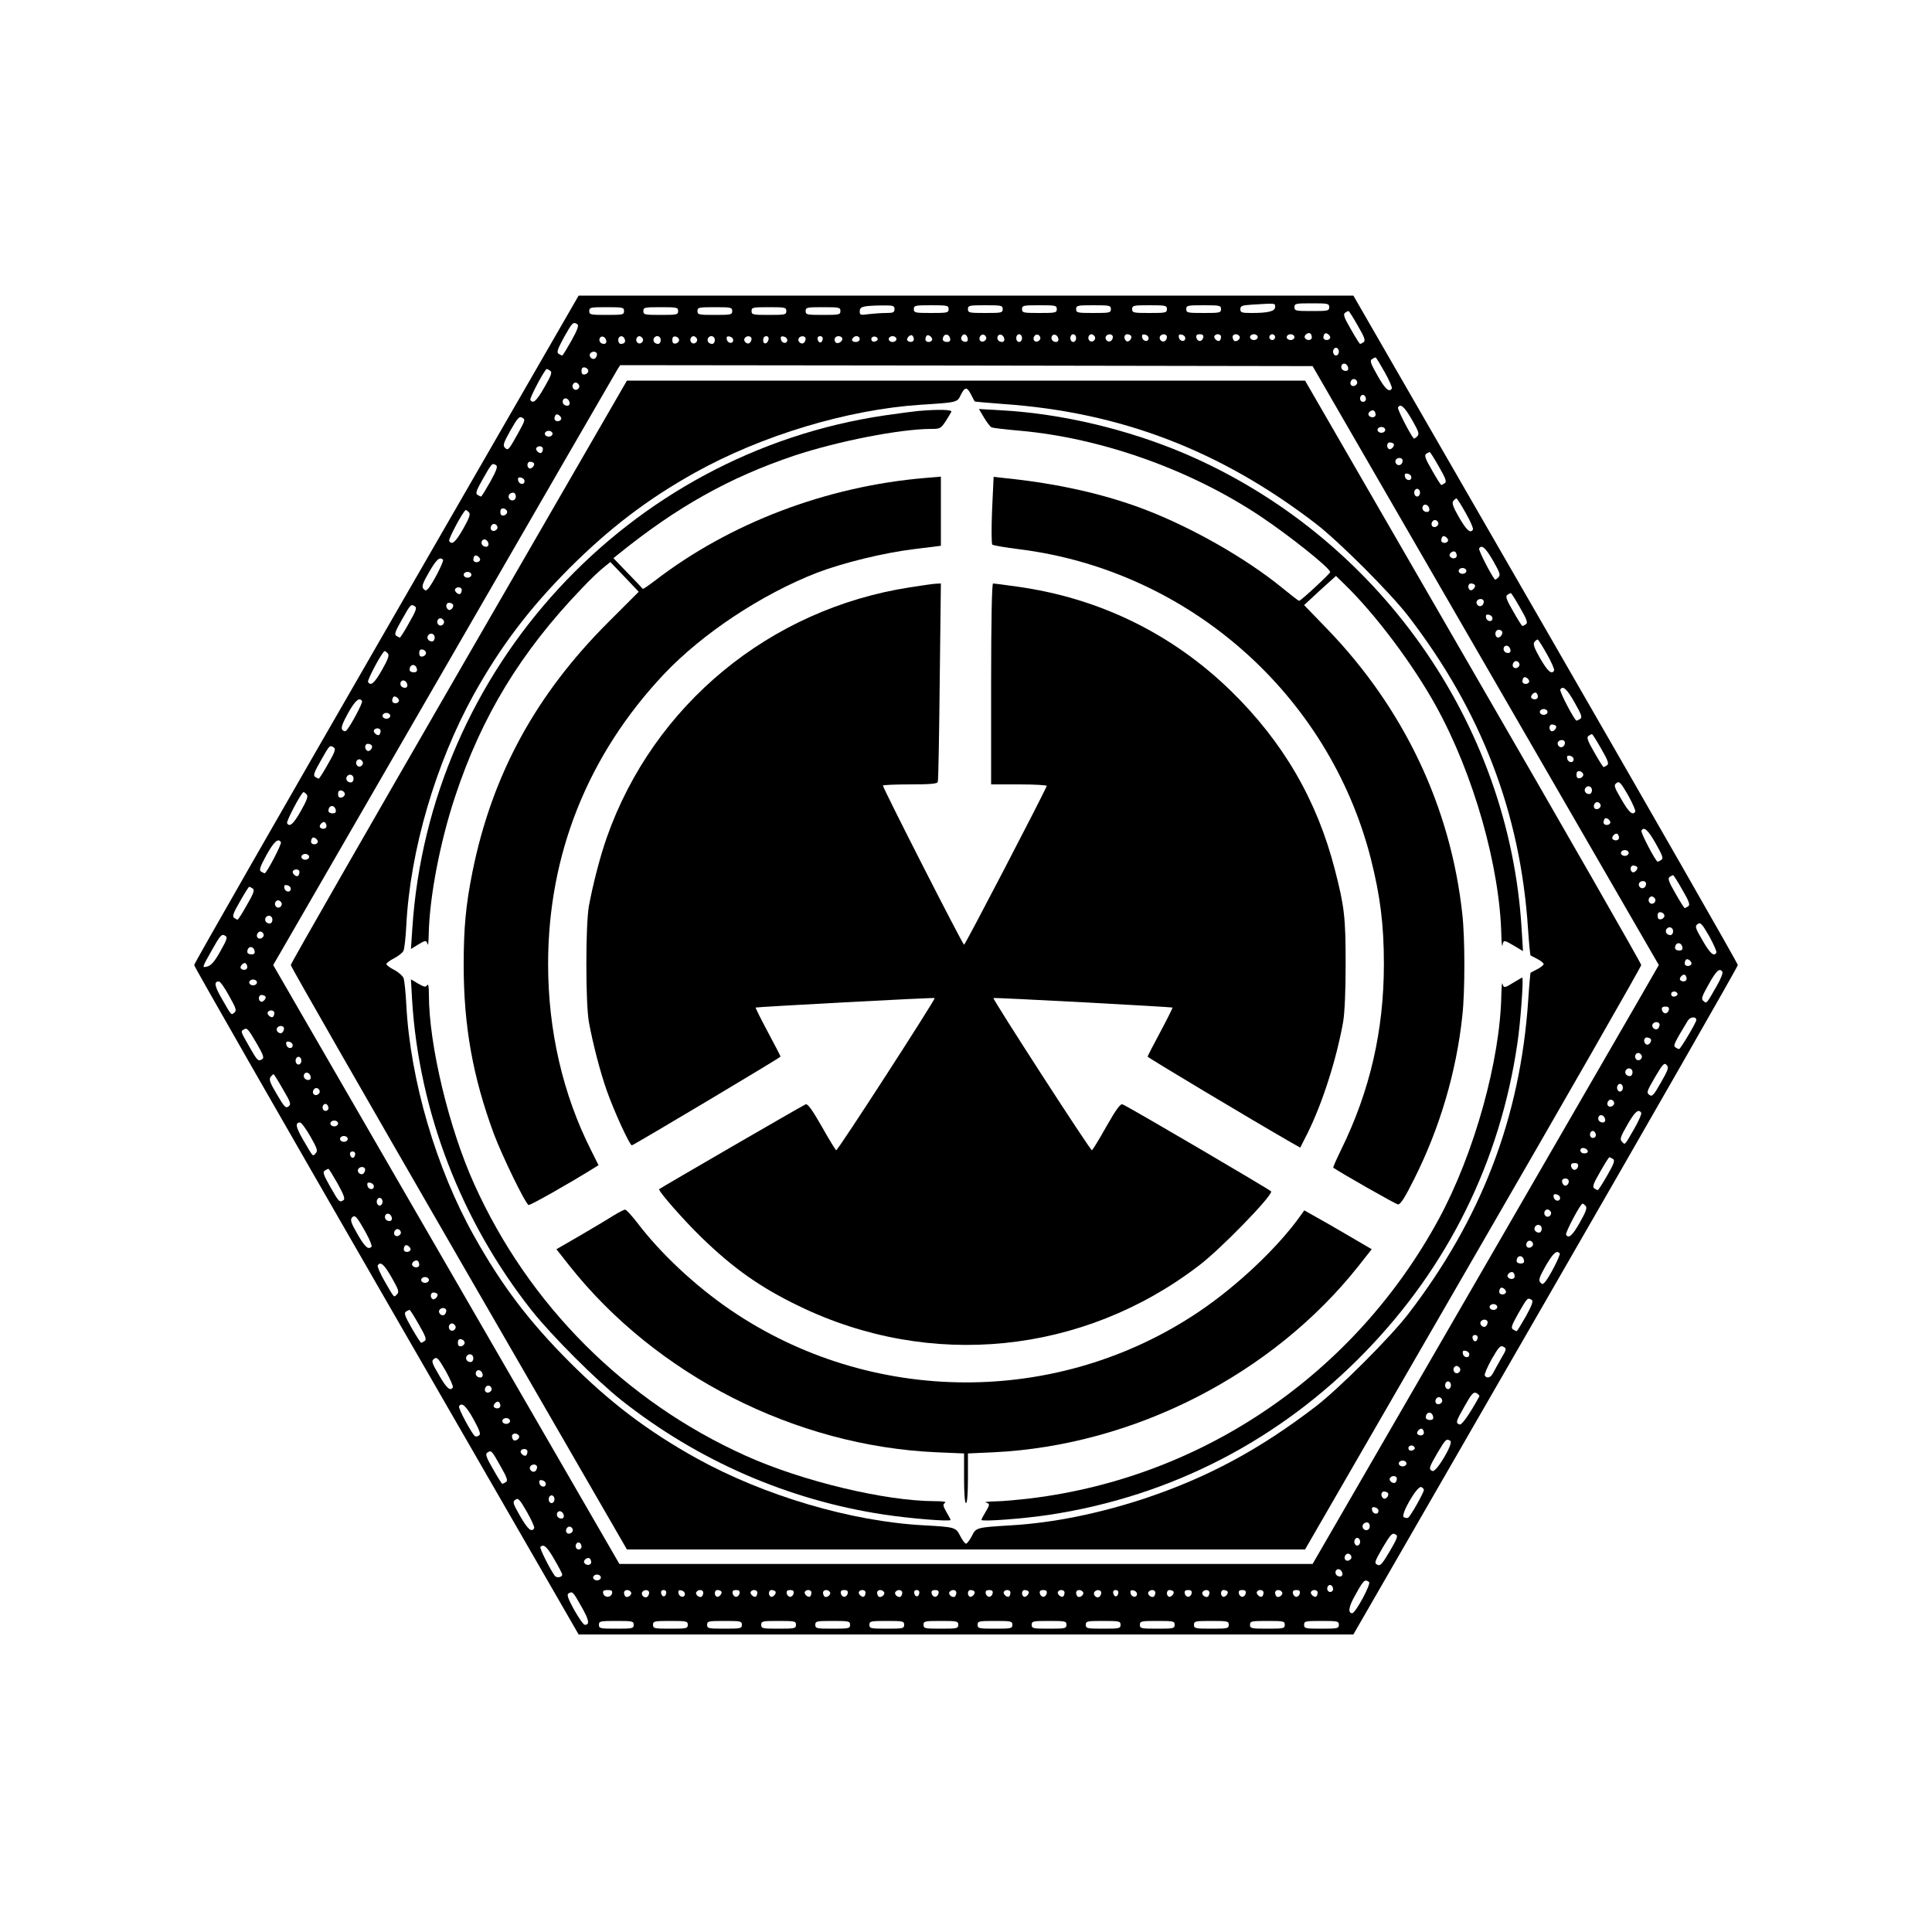 <?xml version="1.0" standalone="no"?>
<!DOCTYPE svg PUBLIC "-//W3C//DTD SVG 20010904//EN"
 "http://www.w3.org/TR/2001/REC-SVG-20010904/DTD/svg10.dtd">
<svg version="1.0" xmlns="http://www.w3.org/2000/svg"
 width="1000pt" height="1000pt" viewBox="0 0 1000 1000"
 preserveAspectRatio="xMidYMid meet">

<g transform="translate(0,1000) scale(0.1,-0.1)"
fill="#000000" stroke="none">
<path d="M2000 6744 c-547 -949 -995 -1731 -995 -1739 0 -8 448 -790 995
-1739 l995 -1726 2005 0 2005 0 995 1726 c547 949 995 1731 995 1739 0 8 -448
790 -995 1739 l-995 1726 -2005 0 -2005 0 -995 -1726z m4600 1667 c0 -22 -35
-31 -121 -31 -52 0 -59 2 -59 20 0 16 8 20 58 23 128 8 122 8 122 -12z m280
-1 c0 -19 -7 -20 -90 -20 -83 0 -90 1 -90 20 0 19 7 20 90 20 83 0 90 -1 90
-20z m-2250 -10 c0 -17 -7 -20 -44 -20 -24 0 -64 -3 -90 -6 -42 -6 -46 -5 -46
14 0 25 15 29 108 31 66 1 72 -1 72 -19z m280 0 c0 -19 -7 -20 -90 -20 -83 0
-90 1 -90 20 0 19 7 20 90 20 83 0 90 -1 90 -20z m280 0 c0 -19 -7 -20 -90
-20 -83 0 -90 1 -90 20 0 19 7 20 90 20 83 0 90 -1 90 -20z m280 0 c0 -19 -7
-20 -90 -20 -83 0 -90 1 -90 20 0 19 7 20 90 20 83 0 90 -1 90 -20z m280 0 c0
-19 -7 -20 -90 -20 -83 0 -90 1 -90 20 0 19 7 20 90 20 83 0 90 -1 90 -20z
m290 0 c0 -19 -7 -20 -90 -20 -83 0 -90 1 -90 20 0 19 7 20 90 20 83 0 90 -1
90 -20z m280 0 c0 -19 -7 -20 -90 -20 -83 0 -90 1 -90 20 0 19 7 20 90 20 83
0 90 -1 90 -20z m-3090 -10 c0 -19 -7 -20 -90 -20 -83 0 -90 1 -90 20 0 19 7
20 90 20 83 0 90 -1 90 -20z m280 0 c0 -19 -7 -20 -90 -20 -83 0 -90 1 -90 20
0 19 7 20 90 20 83 0 90 -1 90 -20z m280 0 c0 -19 -7 -20 -90 -20 -83 0 -90 1
-90 20 0 19 7 20 90 20 83 0 90 -1 90 -20z m280 0 c0 -19 -7 -20 -90 -20 -83
0 -90 1 -90 20 0 19 7 20 90 20 83 0 90 -1 90 -20z m280 0 c0 -19 -7 -20 -90
-20 -83 0 -90 1 -90 20 0 19 7 20 90 20 83 0 90 -1 90 -20z m2678 -76 c35 -60
41 -78 30 -85 -7 -5 -15 -9 -18 -9 -3 0 -25 35 -48 76 -35 60 -41 78 -30 85 7
5 15 9 18 9 3 0 25 -35 48 -76z m-4040 8 c9 -6 2 -27 -30 -85 -24 -42 -45 -77
-48 -77 -3 0 -11 4 -19 9 -11 7 -5 24 28 85 44 78 47 81 69 68z m3802 -68 c0
-17 -26 -19 -36 -3 -7 12 15 31 28 23 4 -3 8 -12 8 -20z m94 -5 c-8 -14 -34
-11 -34 4 0 8 3 17 7 20 9 9 34 -13 27 -24z m-2154 -5 c0 -14 -21 -19 -33 -7
-9 9 13 34 24 27 5 -3 9 -12 9 -20z m94 -5 c-8 -14 -34 -11 -34 4 0 8 3 17 7
20 9 9 34 -13 27 -24z m94 8 c2 -12 -3 -17 -17 -17 -12 0 -21 6 -21 13 0 31
32 34 38 4z m89 8 c7 -20 -2 -29 -21 -22 -9 4 -13 13 -10 22 8 19 23 19 31 0z
m98 -6 c0 -7 -8 -15 -17 -17 -18 -3 -25 18 -11 32 10 10 28 1 28 -15z m93 -2
c2 -10 -3 -17 -12 -17 -18 0 -29 16 -21 31 9 14 29 6 33 -14z m92 3 c0 -11 -7
-20 -15 -20 -8 0 -15 9 -15 20 0 11 7 20 15 20 8 0 15 -9 15 -20z m95 -1 c0
-7 -8 -15 -17 -17 -18 -3 -25 18 -11 32 10 10 28 1 28 -15z m93 -2 c2 -10 -3
-17 -12 -17 -18 0 -29 16 -21 31 9 14 29 6 33 -14z m92 3 c0 -11 -7 -20 -15
-20 -8 0 -15 9 -15 20 0 11 7 20 15 20 8 0 15 -9 15 -20z m96 9 c10 -17 -13
-36 -27 -22 -12 12 -4 33 11 33 5 0 12 -5 16 -11z m94 -3 c0 -20 -19 -31 -32
-18 -6 6 -7 15 -4 21 10 16 36 13 36 -3z m94 6 c8 -13 -11 -35 -23 -28 -16 10
-14 36 3 36 8 0 17 -4 20 -8z m91 -12 c0 -22 -29 -18 -33 3 -3 14 1 18 15 15
10 -2 18 -10 18 -18z m95 6 c0 -20 -19 -31 -32 -18 -6 6 -7 15 -4 21 10 16 36
13 36 -3z m95 -6 c0 -22 -29 -18 -33 3 -3 14 1 18 15 15 10 -2 18 -10 18 -18z
m93 3 c-2 -10 -10 -18 -18 -18 -8 0 -16 8 -18 18 -2 12 3 17 18 17 15 0 20 -5
18 -17z m92 4 c0 -8 -3 -17 -7 -20 -9 -9 -34 13 -27 24 8 14 34 11 34 -4z m96
2 c7 -12 -15 -31 -28 -23 -4 3 -8 12 -8 20 0 17 26 19 36 3z m94 -4 c0 -8 -9
-15 -20 -15 -11 0 -20 7 -20 15 0 8 9 15 20 15 11 0 20 -7 20 -15z m90 0 c0
-8 -7 -15 -15 -15 -8 0 -15 7 -15 15 0 8 7 15 15 15 8 0 15 -7 15 -15z m100 0
c0 -8 -9 -15 -20 -15 -11 0 -20 7 -20 15 0 8 9 15 20 15 11 0 20 -7 20 -15z
m-3562 -18 c2 -10 -3 -17 -12 -17 -18 0 -29 16 -21 31 9 14 29 6 33 -14z m95
9 c7 -16 -1 -26 -20 -26 -7 0 -13 9 -13 20 0 23 25 27 33 6z m93 3 c10 -17
-13 -36 -27 -22 -12 12 -4 33 11 33 5 0 12 -5 16 -11z m94 -9 c0 -11 -6 -20
-14 -20 -18 0 -29 16 -21 30 11 18 35 11 35 -10z m95 0 c0 -8 -8 -16 -17 -18
-13 -2 -18 3 -18 18 0 15 5 20 18 18 9 -2 17 -10 17 -18z m91 9 c10 -17 -13
-36 -27 -22 -12 12 -4 33 11 33 5 0 12 -5 16 -11z m94 -9 c0 -11 -6 -20 -14
-20 -18 0 -29 16 -21 30 11 18 35 11 35 -10z m95 0 c0 -22 -29 -18 -33 3 -3
14 1 18 15 15 10 -2 18 -10 18 -18z m95 6 c0 -8 -5 -18 -11 -22 -14 -8 -33 11
-25 25 10 16 36 13 36 -3z m88 -3 c-5 -25 -28 -28 -28 -4 0 12 6 21 16 21 9 0
14 -7 12 -17z m97 -3 c0 -22 -29 -18 -33 3 -3 14 1 18 15 15 10 -2 18 -10 18
-18z m95 6 c0 -8 -5 -18 -11 -22 -14 -8 -33 11 -25 25 10 16 36 13 36 -3z m88
-3 c-4 -22 -22 -20 -26 1 -2 10 3 16 13 16 10 0 15 -7 13 -17z m102 3 c0 -15
-24 -28 -34 -19 -13 14 -5 33 14 33 11 0 20 -6 20 -14z m90 -1 c0 -8 -9 -15
-20 -15 -20 0 -26 11 -13 23 12 13 33 7 33 -8z m93 0 c1 -5 -6 -11 -15 -13
-11 -2 -18 3 -18 13 0 17 30 18 33 0z m97 0 c0 -8 -9 -15 -20 -15 -11 0 -20 7
-20 15 0 8 9 15 20 15 11 0 20 -7 20 -15z m2290 -65 c0 -11 -7 -20 -15 -20 -8
0 -15 9 -15 20 0 11 7 20 15 20 8 0 15 -9 15 -20z m-3840 -14 c0 -8 -5 -18
-11 -22 -14 -8 -33 11 -25 25 10 16 36 13 36 -3z m4077 -92 c24 -42 40 -80 37
-85 -13 -22 -34 -4 -74 67 -35 62 -41 77 -29 85 8 5 16 9 19 9 3 0 24 -35 47
-76z m-189 23 c2 -10 -3 -17 -12 -17 -18 0 -29 16 -21 31 9 14 29 6 33 -14z
m712 -1542 l896 -1550 -118 -205 c-65 -113 -468 -810 -896 -1550 l-778 -1345
-1794 0 -1794 0 -896 1550 -896 1550 32 55 c17 30 415 719 884 1530 468 811
858 1485 866 1498 l14 22 1792 -2 1792 -3 896 -1550z m-4645 1525 c0 -8 -8
-16 -17 -18 -13 -2 -18 3 -18 18 0 15 5 20 18 18 9 -2 17 -10 17 -18z m-197 1
c11 -7 5 -25 -30 -85 -41 -72 -59 -88 -73 -66 -5 9 75 160 85 160 3 0 11 -4
18 -9z m4177 -62 c0 -7 -8 -15 -17 -17 -18 -3 -25 18 -11 32 10 10 28 1 28
-15z m-4029 -10 c10 -17 -13 -36 -27 -22 -12 12 -4 33 11 33 5 0 12 -5 16 -11z
m4074 -75 c0 -8 -7 -14 -15 -14 -15 0 -21 21 -9 33 10 9 24 -2 24 -19z m-4122
-17 c2 -10 -3 -17 -12 -17 -18 0 -29 16 -21 31 9 14 29 6 33 -14z m4360 -89
c36 -64 40 -74 27 -87 -8 -8 -16 -13 -18 -10 -21 26 -86 153 -81 160 13 22 33
4 72 -63z m-188 26 c0 -17 -26 -19 -36 -3 -7 12 15 31 28 23 4 -3 8 -12 8 -20z
m-4216 -25 c-8 -14 -34 -11 -34 4 0 8 3 17 7 20 9 9 34 -13 27 -24z m-220 -67
c-51 -92 -54 -96 -71 -79 -11 11 -7 25 29 89 37 65 46 75 61 66 17 -9 15 -14
-19 -76z m4486 13 c0 -8 -9 -15 -20 -15 -11 0 -20 7 -20 15 0 8 9 15 20 15 11
0 20 -7 20 -15z m-4310 -20 c0 -8 -9 -15 -20 -15 -11 0 -20 7 -20 15 0 8 9 15
20 15 11 0 20 -7 20 -15z m4353 -52 c9 -9 -13 -34 -24 -27 -14 8 -11 34 4 34
8 0 17 -3 20 -7z m-4403 -26 c0 -8 -3 -17 -7 -20 -9 -9 -34 13 -27 24 8 14 34
11 34 -4z m4638 -93 c35 -60 41 -78 30 -85 -7 -5 -15 -9 -18 -9 -3 0 -25 35
-48 76 -35 60 -41 78 -30 85 7 5 15 9 18 9 3 0 25 -35 48 -76z m-188 32 c0
-20 -19 -31 -32 -18 -6 6 -7 15 -4 21 10 16 36 13 36 -3z m-4497 -13 c9 -9
-13 -34 -24 -27 -14 8 -11 34 4 34 8 0 17 -3 20 -7z m-195 -11 c9 -6 2 -27
-30 -85 -24 -42 -45 -77 -48 -77 -3 0 -11 4 -19 9 -11 7 -5 24 30 85 45 79 46
81 67 68z m4737 -62 c0 -22 -29 -18 -33 3 -3 14 1 18 15 15 10 -2 18 -10 18
-18z m-4590 -20 c0 -22 -29 -18 -33 3 -3 14 1 18 15 15 10 -2 18 -10 18 -18z
m4635 -60 c0 -11 -7 -20 -15 -20 -8 0 -15 9 -15 20 0 11 7 20 15 20 8 0 15 -9
15 -20z m-4680 -20 c0 -21 -24 -28 -35 -10 -8 14 3 30 21 30 8 0 14 -9 14 -20z
m4917 -86 c24 -42 40 -80 37 -85 -13 -22 -33 -4 -72 63 -31 54 -38 75 -30 85
6 7 13 13 17 13 3 0 25 -35 48 -76z m-189 23 c2 -10 -3 -17 -12 -17 -18 0 -29
16 -21 31 9 14 29 6 33 -14z m-4773 -17 c0 -8 -8 -16 -17 -18 -13 -2 -18 3
-18 18 0 15 5 20 18 18 9 -2 17 -10 17 -18z m-197 -3 c8 -9 -1 -32 -31 -85
-39 -68 -58 -85 -72 -62 -6 9 75 160 86 160 4 0 11 -6 17 -13z m5017 -58 c0
-7 -8 -15 -17 -17 -18 -3 -25 18 -11 32 10 10 28 1 28 -15z m-4870 -20 c0 -7
-8 -15 -17 -17 -18 -3 -25 18 -11 32 10 10 28 1 28 -15z m4919 -70 c-8 -14
-34 -11 -34 4 0 8 3 17 7 20 9 9 34 -13 27 -24z m-4966 -12 c2 -10 -3 -17 -12
-17 -18 0 -29 16 -21 31 9 14 29 6 33 -14z m5200 -89 c36 -64 40 -74 27 -87
-8 -8 -16 -13 -18 -10 -21 26 -86 153 -81 160 13 22 33 4 72 -63z m-188 26 c0
-17 -26 -19 -36 -3 -7 12 15 31 28 23 4 -3 8 -12 8 -20z m-5056 -25 c-8 -14
-34 -11 -34 4 0 8 3 17 7 20 9 9 34 -13 27 -24z m-191 4 c7 -6 -55 -127 -78
-151 -10 -11 -14 -10 -24 1 -9 12 -3 29 30 86 38 66 55 81 72 64z m5297 -58
c0 -8 -9 -15 -20 -15 -11 0 -20 7 -20 15 0 8 9 15 20 15 11 0 20 -7 20 -15z
m-5150 -20 c0 -8 -9 -15 -20 -15 -11 0 -20 7 -20 15 0 8 9 15 20 15 11 0 20
-7 20 -15z m5193 -52 c9 -9 -13 -34 -24 -27 -14 8 -11 34 4 34 8 0 17 -3 20
-7z m-5243 -26 c0 -8 -3 -17 -7 -20 -9 -9 -34 13 -27 24 8 14 34 11 34 -4z
m5478 -93 c35 -60 41 -78 30 -85 -7 -5 -15 -9 -18 -9 -3 0 -25 35 -48 76 -35
60 -41 78 -30 85 7 5 15 9 18 9 3 0 25 -35 48 -76z m-188 32 c0 -20 -19 -31
-32 -18 -6 6 -7 15 -4 21 10 16 36 13 36 -3z m-5336 -14 c8 -13 -11 -35 -23
-28 -16 10 -14 36 3 36 8 0 17 -4 20 -8z m-196 -11 c11 -6 4 -25 -30 -84 -23
-42 -45 -76 -48 -77 -3 0 -11 4 -19 9 -11 7 -5 24 30 85 45 80 46 81 67 67z
m5577 -61 c0 -22 -29 -18 -33 3 -3 14 1 18 15 15 10 -2 18 -10 18 -18z m-5429
-11 c10 -17 -13 -36 -27 -22 -12 12 -4 33 11 33 5 0 12 -5 16 -11z m5477 -55
c9 -10 -4 -34 -19 -34 -8 0 -14 9 -14 20 0 19 19 27 33 14z m-5523 -34 c0 -11
-6 -20 -14 -20 -18 0 -29 16 -21 30 11 18 35 11 35 -10z m5757 -86 c24 -42 40
-80 37 -85 -13 -22 -33 -4 -72 63 -31 54 -38 75 -30 85 6 7 13 13 17 13 3 0
25 -35 48 -76z m-189 23 c2 -10 -3 -17 -12 -17 -18 0 -29 16 -21 31 9 14 29 6
33 -14z m-5613 -17 c0 -8 -8 -16 -17 -18 -13 -2 -18 3 -18 18 0 15 5 20 18 18
9 -2 17 -10 17 -18z m-197 -3 c8 -9 -1 -32 -31 -85 -39 -68 -58 -85 -72 -62
-6 9 75 160 86 160 4 0 11 -6 17 -13z m5857 -58 c0 -7 -8 -15 -17 -17 -18 -3
-25 18 -11 32 10 10 28 1 28 -15z m-5707 -22 c2 -12 -3 -17 -17 -17 -12 0 -21
6 -21 13 0 31 32 34 38 4z m5756 -68 c-8 -14 -34 -11 -34 4 0 8 3 17 7 20 9 9
34 -13 27 -24z m-5806 -12 c2 -10 -3 -17 -12 -17 -18 0 -29 16 -21 31 9 14 29
6 33 -14z m6042 -93 c35 -62 41 -77 29 -85 -8 -5 -16 -9 -19 -9 -10 0 -90 153
-84 161 13 22 34 4 74 -67z m-190 30 c0 -14 -21 -19 -33 -7 -9 9 13 34 24 27
5 -3 9 -12 9 -20z m-5896 -25 c-8 -14 -34 -11 -34 4 0 8 3 17 7 20 9 9 34 -13
27 -24z m-190 2 c5 -8 -61 -132 -82 -153 -5 -5 -13 -3 -20 4 -8 10 -1 31 29
86 37 66 59 86 73 63z m6136 -56 c0 -8 -9 -15 -20 -15 -11 0 -20 7 -20 15 0 8
9 15 20 15 11 0 20 -7 20 -15z m-5990 -20 c0 -8 -9 -15 -20 -15 -11 0 -20 7
-20 15 0 8 9 15 20 15 11 0 20 -7 20 -15z m6033 -52 c9 -9 -13 -34 -24 -27
-14 8 -11 34 4 34 8 0 17 -3 20 -7z m-6083 -26 c0 -8 -3 -17 -7 -20 -9 -9 -34
13 -27 24 8 14 34 11 34 -4z m6318 -93 c35 -60 41 -78 30 -85 -7 -5 -15 -9
-18 -9 -3 0 -25 35 -48 76 -35 60 -41 78 -30 85 7 5 15 9 18 9 3 0 25 -35 48
-76z m-188 32 c0 -20 -19 -31 -32 -18 -6 6 -7 15 -4 21 10 16 36 13 36 -3z
m-6176 -14 c8 -13 -11 -35 -23 -28 -16 10 -14 36 3 36 8 0 17 -4 20 -8z m-196
-11 c11 -7 5 -25 -30 -85 -23 -41 -45 -76 -48 -76 -3 0 -11 4 -19 9 -11 7 -5
24 30 85 45 80 46 81 67 67z m6417 -61 c0 -22 -29 -18 -33 3 -3 14 1 18 15 15
10 -2 18 -10 18 -18z m-6269 -11 c10 -17 -13 -36 -27 -22 -12 12 -4 33 11 33
5 0 12 -5 16 -11z m6319 -69 c0 -8 -8 -16 -17 -18 -13 -2 -18 3 -18 18 0 15 5
20 18 18 9 -2 17 -10 17 -18z m-6365 -20 c0 -11 -6 -20 -14 -20 -18 0 -29 16
-21 30 11 18 35 11 35 -10z m6634 -171 c-13 -22 -33 -4 -72 64 -38 65 -40 73
-25 84 14 11 22 3 60 -63 23 -42 40 -80 37 -85z m-224 111 c0 -11 -6 -20 -14
-20 -18 0 -29 16 -21 30 11 18 35 11 35 -10z m-6455 -20 c0 -8 -8 -16 -17 -18
-13 -2 -18 3 -18 18 0 15 5 20 18 18 9 -2 17 -10 17 -18z m-197 -3 c8 -9 -1
-32 -31 -85 -38 -67 -58 -85 -71 -63 -6 9 74 160 85 161 4 0 11 -6 17 -13z
m6697 -58 c0 -7 -8 -15 -17 -17 -18 -3 -25 18 -11 32 10 10 28 1 28 -15z
m-6547 -22 c2 -12 -3 -17 -17 -17 -12 0 -21 6 -21 13 0 31 32 34 38 4z m6596
-68 c-8 -14 -34 -11 -34 4 0 8 3 17 7 20 9 9 34 -13 27 -24z m-6644 -15 c0
-14 -21 -19 -33 -7 -9 9 13 34 24 27 5 -3 9 -12 9 -20z m6880 -90 c35 -62 41
-77 29 -85 -8 -5 -16 -9 -19 -9 -10 0 -90 153 -84 161 13 22 34 4 74 -67z
m-190 30 c0 -14 -21 -19 -33 -7 -9 9 13 34 24 27 5 -3 9 -12 9 -20z m-6736
-25 c-8 -14 -34 -11 -34 4 0 8 3 17 7 20 9 9 34 -13 27 -24z m-190 2 c6 -8
-74 -161 -84 -161 -3 0 -11 4 -19 9 -11 7 -5 24 28 85 39 70 61 90 75 67z
m6976 -56 c0 -8 -9 -15 -20 -15 -11 0 -20 7 -20 15 0 8 9 15 20 15 11 0 20 -7
20 -15z m-6830 -20 c0 -8 -9 -15 -20 -15 -11 0 -20 7 -20 15 0 8 9 15 20 15
11 0 20 -7 20 -15z m6873 -52 c9 -9 -13 -34 -24 -27 -14 8 -11 34 4 34 8 0 17
-3 20 -7z m-6923 -26 c0 -8 -3 -17 -7 -20 -9 -9 -34 13 -27 24 8 14 34 11 34
-4z m7158 -93 c35 -60 41 -78 30 -85 -7 -5 -15 -9 -18 -9 -3 0 -25 35 -48 76
-35 60 -41 78 -30 85 7 5 15 9 18 9 3 0 25 -35 48 -76z m-188 32 c0 -20 -19
-31 -32 -18 -6 6 -7 15 -4 21 10 16 36 13 36 -3z m-7015 -26 c0 -22 -29 -18
-33 3 -3 14 1 18 15 15 10 -2 18 -10 18 -18z m-197 1 c11 -7 5 -25 -30 -85
-23 -41 -45 -76 -48 -76 -3 0 -11 4 -18 9 -11 7 -5 25 30 85 23 41 45 76 48
76 3 0 11 -4 18 -9z m7258 -52 c10 -17 -13 -36 -27 -22 -12 12 -4 33 11 33 5
0 12 -5 16 -11z m-7110 -20 c10 -17 -13 -36 -27 -22 -12 12 -4 33 11 33 5 0
12 -5 16 -11z m7159 -69 c0 -8 -8 -16 -17 -18 -13 -2 -18 3 -18 18 0 15 5 20
18 18 9 -2 17 -10 17 -18z m-7205 -20 c0 -11 -6 -20 -14 -20 -18 0 -29 16 -21
30 11 18 35 11 35 -10z m7474 -171 c-13 -22 -33 -4 -72 64 -38 65 -40 73 -25
84 14 11 22 3 60 -63 23 -42 40 -80 37 -85z m-224 111 c0 -11 -6 -20 -14 -20
-18 0 -29 16 -21 30 11 18 35 11 35 -10z m-7295 -21 c0 -7 -8 -15 -17 -17 -18
-3 -25 18 -11 32 10 10 28 1 28 -15z m-224 -82 c-29 -52 -47 -73 -66 -79 -31
-8 -32 -11 25 90 39 69 47 79 63 70 16 -8 15 -15 -22 -81z m7567 20 c2 -12 -3
-17 -17 -17 -12 0 -21 6 -21 13 0 31 32 34 38 4z m-7390 -20 c2 -12 -3 -17
-17 -17 -12 0 -21 6 -21 13 0 31 32 34 38 4z m7436 -68 c-8 -14 -34 -11 -34 4
0 8 3 17 7 20 9 9 34 -13 27 -24z m-7474 -15 c0 -14 -21 -19 -33 -7 -9 9 13
34 24 27 5 -3 9 -12 9 -20z m7635 -24 c4 -6 -9 -38 -29 -73 -54 -94 -52 -93
-69 -78 -13 10 -9 22 27 86 39 71 57 87 71 65z m-185 -36 c0 -14 -21 -19 -33
-7 -9 9 13 34 24 27 5 -3 9 -12 9 -20z m-7400 -19 c0 -8 -9 -15 -20 -15 -11 0
-20 7 -20 15 0 8 9 15 20 15 11 0 20 -7 20 -15z m-144 -70 c36 -64 40 -76 27
-86 -17 -15 -14 -17 -69 79 -34 60 -37 82 -11 82 7 0 31 -34 53 -75z m7497 10
c1 -5 -6 -11 -15 -13 -11 -2 -18 3 -18 13 0 17 30 18 33 0z m-7310 -12 c9 -9
-13 -34 -24 -27 -14 8 -11 34 4 34 8 0 17 -3 20 -7z m7265 -70 c-2 -10 -10
-18 -18 -18 -8 0 -16 8 -18 18 -2 12 3 17 18 17 15 0 20 -5 18 -17z m-7218
-16 c0 -8 -3 -17 -7 -20 -9 -9 -34 13 -27 24 8 14 34 11 34 -4z m7360 -37 c0
-12 -82 -150 -89 -150 -3 0 -12 4 -19 9 -13 8 -7 21 64 138 13 21 44 23 44 3z
m-190 -24 c0 -8 -5 -18 -11 -22 -14 -8 -33 11 -25 25 10 16 36 13 36 -3z
m-7120 -20 c0 -8 -5 -18 -11 -22 -14 -8 -33 11 -25 25 10 16 36 13 36 -3z
m-139 -81 c30 -52 37 -70 27 -77 -22 -13 -25 -10 -65 60 -49 86 -48 83 -32 93
18 11 22 6 70 -76z m7213 27 c8 -13 -11 -35 -23 -28 -16 10 -14 36 3 36 8 0
17 -4 20 -8z m-7029 -32 c0 -22 -29 -18 -33 3 -3 14 1 18 15 15 10 -2 18 -10
18 -18z m6981 -51 c10 -17 -13 -36 -27 -22 -12 12 -4 33 11 33 5 0 12 -5 16
-11z m-6936 -29 c0 -11 -7 -20 -15 -20 -8 0 -15 9 -15 20 0 11 7 20 15 20 8 0
15 -9 15 -20z m7037 -113 c-38 -67 -46 -75 -60 -64 -16 11 -13 19 29 91 40 68
48 77 60 64 13 -13 9 -24 -29 -91z m-147 53 c0 -11 -6 -20 -14 -20 -18 0 -29
16 -21 30 11 18 35 11 35 -10z m-6842 -23 c2 -10 -3 -17 -12 -17 -18 0 -29 16
-21 31 9 14 29 6 33 -14z m-144 -64 c41 -70 44 -79 29 -90 -14 -11 -22 -2 -60
63 -36 60 -42 78 -32 90 6 8 13 14 15 14 2 0 24 -35 48 -77z m6936 7 c0 -11
-7 -20 -15 -20 -8 0 -15 9 -15 20 0 11 7 20 15 20 8 0 15 -9 15 -20z m-6745
-21 c0 -7 -8 -15 -17 -17 -18 -3 -25 18 -11 32 10 10 28 1 28 -15z m6700 -60
c0 -7 -8 -15 -17 -17 -18 -3 -25 18 -11 32 10 10 28 1 28 -15z m-6655 -25 c0
-8 -7 -14 -15 -14 -15 0 -21 21 -9 33 10 9 24 -2 24 -19z m6795 -24 c3 -5 -13
-42 -36 -82 -52 -90 -47 -85 -64 -67 -12 12 -8 24 28 87 39 68 58 85 72 62z
m-187 -33 c2 -10 -3 -17 -12 -17 -18 0 -29 16 -21 31 9 14 29 6 33 -14z
m-6558 -22 c0 -8 -9 -15 -20 -15 -11 0 -20 7 -20 15 0 8 9 15 20 15 11 0 20
-7 20 -15z m-143 -68 c35 -62 39 -74 27 -86 -16 -18 -11 -23 -63 66 -40 68
-45 93 -18 93 7 0 31 -33 54 -73z m6653 7 c0 -8 -7 -14 -15 -14 -15 0 -21 21
-9 33 10 9 24 -2 24 -19z m-6460 -19 c0 -8 -9 -15 -20 -15 -11 0 -20 7 -20 15
0 8 9 15 20 15 11 0 20 -7 20 -15z m6418 -62 c2 -8 -5 -13 -17 -13 -12 0 -21
6 -21 16 0 18 31 15 38 -3z m-6380 -20 c-4 -22 -22 -20 -26 1 -2 10 3 16 13
16 10 0 15 -7 13 -17z m6511 -22 c11 -7 5 -24 -30 -85 -24 -42 -46 -76 -49
-76 -3 0 -11 4 -18 9 -11 7 -5 25 30 85 23 41 45 76 48 76 3 0 11 -4 19 -9z
m-181 -38 c-2 -10 -10 -18 -18 -18 -8 0 -16 8 -18 18 -2 12 3 17 18 17 15 0
20 -5 18 -17z m-6278 -17 c0 -8 -5 -18 -11 -22 -14 -8 -33 11 -25 25 10 16 36
13 36 -3z m-142 -73 c32 -58 39 -79 30 -85 -21 -13 -23 -11 -68 68 -35 62 -41
77 -29 85 8 5 16 9 19 9 3 0 24 -35 48 -77z m6372 13 c0 -21 -21 -31 -30 -15
-5 7 -6 17 -4 21 9 14 34 9 34 -6z m-6185 -26 c0 -22 -29 -18 -33 3 -3 14 1
18 15 15 10 -2 18 -10 18 -18z m6140 -60 c0 -22 -29 -18 -33 3 -3 14 1 18 15
15 10 -2 18 -10 18 -18z m-6095 -20 c0 -11 -7 -20 -15 -20 -8 0 -15 9 -15 20
0 11 7 20 15 20 8 0 15 -9 15 -20z m6228 -23 c8 -9 -1 -32 -31 -85 -38 -67
-58 -85 -71 -63 -6 9 74 160 85 161 4 0 11 -6 17 -13z m-182 -28 c10 -17 -13
-36 -27 -22 -12 12 -4 33 11 33 5 0 12 -5 16 -11z m-5998 -32 c2 -10 -3 -17
-12 -17 -18 0 -29 16 -21 31 9 14 29 6 33 -14z m-134 -78 c20 -36 33 -69 29
-72 -17 -17 -34 -2 -72 64 -33 57 -39 74 -30 86 16 18 25 8 73 -78z m6086 21
c0 -11 -6 -20 -14 -20 -18 0 -29 16 -21 30 11 18 35 11 35 -10z m-5905 -21 c0
-7 -8 -15 -17 -17 -18 -3 -25 18 -11 32 10 10 28 1 28 -15z m5860 -60 c0 -7
-8 -15 -17 -17 -18 -3 -25 18 -11 32 10 10 28 1 28 -15z m-5811 -30 c-8 -14
-34 -11 -34 4 0 8 3 17 7 20 9 9 34 -13 27 -24z m5949 -16 c7 -6 -55 -127 -78
-151 -10 -11 -14 -10 -23 1 -10 11 -3 29 29 86 39 66 56 81 72 64z m-185 -36
c2 -12 -3 -17 -17 -17 -12 0 -21 6 -21 13 0 31 32 34 38 4z m-5718 -23 c0 -17
-26 -19 -36 -3 -7 12 15 31 28 23 4 -3 8 -12 8 -20z m-143 -66 c36 -63 40 -75
28 -87 -17 -18 -12 -23 -64 67 -23 40 -39 77 -36 82 14 23 33 6 72 -62z m5813
6 c0 -17 -26 -19 -36 -3 -7 12 15 31 28 23 4 -3 8 -12 8 -20z m-5620 -19 c0
-8 -9 -15 -20 -15 -11 0 -20 7 -20 15 0 8 9 15 20 15 11 0 20 -7 20 -15z
m5574 -66 c-8 -14 -34 -11 -34 4 0 8 3 17 7 20 9 9 34 -13 27 -24z m-5531 -6
c9 -9 -13 -34 -24 -27 -14 8 -11 34 4 34 8 0 17 -3 20 -7z m5665 -31 c9 -6 2
-27 -30 -85 -24 -42 -45 -77 -48 -77 -3 0 -11 4 -19 9 -12 8 -6 23 29 85 45
79 47 81 68 68z m-178 -37 c0 -8 -9 -15 -20 -15 -11 0 -20 7 -20 15 0 8 9 15
20 15 11 0 20 -7 20 -15z m-5440 -19 c0 -8 -5 -18 -11 -22 -14 -8 -33 11 -25
25 10 16 36 13 36 -3z m-142 -72 c35 -60 41 -78 30 -85 -7 -5 -15 -9 -18 -9
-3 0 -25 34 -49 76 -35 61 -41 78 -30 85 8 5 16 9 19 9 3 0 25 -35 48 -76z
m5532 12 c0 -8 -5 -18 -11 -22 -14 -8 -33 11 -25 25 10 16 36 13 36 -3z
m-5344 -17 c10 -17 -13 -36 -27 -22 -12 12 -4 33 11 33 5 0 12 -5 16 -11z
m5292 -66 c-4 -22 -22 -20 -26 1 -2 10 3 16 13 16 10 0 15 -7 13 -17z m-5243
-23 c0 -8 -8 -16 -17 -18 -13 -2 -18 3 -18 18 0 15 5 20 18 18 9 -2 17 -10 17
-18z m5364 -83 c-16 -29 -35 -62 -41 -74 -12 -24 -32 -30 -43 -13 -3 6 13 44
36 85 37 64 45 73 61 64 17 -9 16 -13 -13 -62z m-164 23 c0 -22 -29 -18 -33 3
-3 14 1 18 15 15 10 -2 18 -10 18 -18z m-5155 -20 c0 -11 -6 -20 -14 -20 -18
0 -29 16 -21 30 11 18 35 11 35 -10z m-106 -151 c-13 -22 -33 -4 -72 64 -38
65 -40 73 -25 84 14 11 22 3 60 -63 23 -42 40 -80 37 -85z m5212 100 c10 -17
-13 -36 -27 -22 -12 12 -4 33 11 33 5 0 12 -5 16 -11z m-5058 -32 c2 -10 -3
-17 -12 -17 -18 0 -29 16 -21 31 9 14 29 6 33 -14z m5012 -57 c0 -11 -7 -20
-15 -20 -8 0 -15 9 -15 20 0 11 7 20 15 20 8 0 15 -9 15 -20z m-4965 -21 c0
-7 -8 -15 -17 -17 -18 -3 -25 18 -11 32 10 10 28 1 28 -15z m5112 -37 c-54
-97 -91 -150 -103 -145 -21 8 -18 16 28 97 36 64 45 73 61 65 9 -6 16 -13 14
-17z m-192 -23 c0 -7 -8 -15 -17 -17 -18 -3 -25 18 -11 32 10 10 28 1 28 -15z
m-4875 -25 c0 -14 -21 -19 -33 -7 -9 9 13 34 24 27 5 -3 9 -12 9 -20z m-139
-70 c32 -59 39 -78 28 -84 -7 -5 -16 -7 -20 -4 -15 9 -89 146 -83 155 14 23
36 3 75 -67z m4967 13 c2 -12 -3 -17 -17 -17 -12 0 -21 6 -21 13 0 31 32 34
38 4z m-4778 -22 c0 -8 -9 -15 -20 -15 -11 0 -20 7 -20 15 0 8 9 15 20 15 11
0 20 -7 20 -15z m4730 -61 c0 -14 -21 -19 -33 -7 -9 9 13 34 24 27 5 -3 9 -12
9 -20z m-4684 -15 c7 -12 -15 -31 -28 -23 -4 3 -8 12 -8 20 0 17 26 19 36 3z
m4821 -27 c18 -11 -72 -163 -92 -156 -22 9 -19 18 26 95 42 71 46 74 66 61z
m-184 -37 c1 -5 -6 -11 -15 -13 -11 -2 -18 3 -18 13 0 17 30 18 33 0z m-4593
-18 c0 -8 -3 -17 -7 -20 -9 -9 -34 13 -27 24 8 14 34 11 34 -4z m-141 -73 c35
-61 41 -78 30 -85 -8 -5 -16 -9 -19 -9 -3 0 -25 35 -48 76 -35 60 -41 78 -30
85 21 14 22 13 67 -67z m4691 11 c0 -8 -9 -15 -20 -15 -11 0 -20 7 -20 15 0 8
9 15 20 15 11 0 20 -7 20 -15z m-4500 -19 c0 -8 -5 -18 -11 -22 -14 -8 -33 11
-25 25 10 16 36 13 36 -3z m4450 -60 c0 -8 -4 -17 -8 -20 -13 -8 -35 11 -28
23 10 16 36 14 36 -3z m-4405 -26 c0 -22 -29 -18 -33 3 -3 14 1 18 15 15 10
-2 18 -10 18 -18z m4545 -32 c0 -13 -69 -136 -81 -143 -5 -4 -15 -2 -23 2 -19
11 69 164 90 156 8 -3 14 -10 14 -15z m-186 -16 c8 -13 -11 -35 -23 -28 -16
10 -14 36 3 36 8 0 17 -4 20 -8z m-4314 -32 c0 -11 -7 -20 -15 -20 -8 0 -15 9
-15 20 0 11 7 20 15 20 8 0 15 -9 15 -20z m-105 -150 c-14 -23 -33 -6 -73 63
-37 65 -40 73 -25 84 15 11 22 4 60 -62 24 -42 41 -80 38 -85z m4370 90 c0
-22 -29 -18 -33 3 -3 14 1 18 15 15 10 -2 18 -10 18 -18z m-4217 -23 c2 -10
-3 -17 -12 -17 -18 0 -29 16 -21 31 9 14 29 6 33 -14z m4172 -57 c0 -21 -24
-28 -35 -10 -8 14 3 30 21 30 8 0 14 -9 14 -20z m-4125 -21 c0 -7 -8 -15 -17
-17 -18 -3 -25 18 -11 32 10 10 28 1 28 -15z m4228 -109 c-40 -67 -49 -77 -64
-69 -17 8 -14 16 28 89 40 67 49 77 64 69 17 -8 14 -16 -28 -89z m-153 50 c0
-11 -7 -20 -15 -20 -8 0 -15 9 -15 20 0 11 7 20 15 20 8 0 15 -9 15 -20z
m-4030 -26 c0 -8 -7 -14 -15 -14 -15 0 -21 21 -9 33 10 9 24 -2 24 -19z m-141
-65 c23 -39 41 -74 41 -79 0 -14 -28 -19 -38 -7 -24 32 -81 145 -75 150 17 17
34 2 72 -64z m4126 10 c0 -7 -8 -15 -17 -17 -18 -3 -25 18 -11 32 10 10 28 1
28 -15z m-3935 -25 c0 -17 -26 -19 -36 -3 -7 12 15 31 28 23 4 -3 8 -12 8 -20z
m3888 -57 c2 -10 -3 -17 -12 -17 -18 0 -29 16 -21 31 9 14 29 6 33 -14z
m-3838 -22 c0 -8 -9 -15 -20 -15 -11 0 -20 7 -20 15 0 8 9 15 20 15 11 0 20
-7 20 -15z m3976 -23 c13 -8 -70 -162 -87 -162 -23 0 -18 34 12 87 48 87 52
90 75 75z m-186 -38 c0 -8 -7 -14 -15 -14 -15 0 -21 21 -9 33 10 9 24 -2 24
-19z m-3732 -21 c-2 -10 -12 -18 -23 -18 -11 0 -21 8 -23 18 -3 13 3 17 23 17
20 0 26 -4 23 -17z m98 6 c7 -12 -15 -31 -28 -23 -4 3 -8 12 -8 20 0 17 26 19
36 3z m94 -3 c0 -8 -5 -18 -11 -22 -14 -8 -33 11 -25 25 10 16 36 13 36 -3z
m88 -3 c-4 -22 -22 -20 -26 1 -2 10 3 16 13 16 10 0 15 -7 13 -17z m97 -3 c0
-22 -29 -18 -33 3 -3 14 1 18 15 15 10 -2 18 -10 18 -18z m95 6 c0 -8 -4 -17
-8 -20 -13 -8 -35 11 -28 23 10 16 36 14 36 -3z m93 7 c9 -9 -13 -34 -24 -27
-14 8 -11 34 4 34 8 0 17 -3 20 -7z m95 -10 c-2 -10 -10 -18 -18 -18 -8 0 -16
8 -18 18 -2 12 3 17 18 17 15 0 20 -5 18 -17z m92 4 c0 -8 -3 -17 -7 -20 -9
-9 -34 13 -27 24 8 14 34 11 34 -4z m93 6 c9 -9 -13 -34 -24 -27 -14 8 -11 34
4 34 8 0 17 -3 20 -7z m95 -10 c-2 -10 -10 -18 -18 -18 -8 0 -16 8 -18 18 -2
12 3 17 18 17 15 0 20 -5 18 -17z m92 4 c0 -8 -3 -17 -7 -20 -9 -9 -34 13 -27
24 8 14 34 11 34 -4z m96 2 c7 -12 -15 -31 -28 -23 -4 3 -8 12 -8 20 0 17 26
19 36 3z m92 -6 c-2 -10 -10 -18 -18 -18 -8 0 -16 8 -18 18 -2 12 3 17 18 17
15 0 20 -5 18 -17z m92 4 c0 -8 -3 -17 -7 -20 -9 -9 -34 13 -27 24 8 14 34 11
34 -4z m96 2 c7 -12 -15 -31 -28 -23 -4 3 -8 12 -8 20 0 17 26 19 36 3z m94
-3 c0 -8 -4 -17 -8 -20 -13 -8 -35 11 -28 23 10 16 36 14 36 -3z m88 -3 c-4
-22 -22 -20 -26 1 -2 10 3 16 13 16 10 0 15 -7 13 -17z m100 0 c-2 -10 -10
-18 -18 -18 -8 0 -16 8 -18 18 -2 12 3 17 18 17 15 0 20 -5 18 -17z m92 3 c0
-8 -4 -17 -8 -20 -13 -8 -35 11 -28 23 10 16 36 14 36 -3z m93 7 c9 -9 -13
-34 -24 -27 -14 8 -11 34 4 34 8 0 17 -3 20 -7z m95 -10 c-2 -10 -10 -18 -18
-18 -8 0 -16 8 -18 18 -2 12 3 17 18 17 15 0 20 -5 18 -17z m92 4 c0 -8 -3
-17 -7 -20 -9 -9 -34 13 -27 24 8 14 34 11 34 -4z m93 6 c9 -9 -13 -34 -24
-27 -14 8 -11 34 4 34 8 0 17 -3 20 -7z m95 -10 c-2 -10 -10 -18 -18 -18 -8 0
-16 8 -18 18 -2 12 3 17 18 17 15 0 20 -5 18 -17z m92 4 c0 -8 -3 -17 -7 -20
-9 -9 -34 13 -27 24 8 14 34 11 34 -4z m96 2 c7 -12 -15 -31 -28 -23 -4 3 -8
12 -8 20 0 17 26 19 36 3z m94 -3 c0 -8 -5 -18 -11 -22 -14 -8 -33 11 -25 25
10 16 36 13 36 -3z m88 -3 c-4 -22 -22 -20 -26 1 -2 10 3 16 13 16 10 0 15 -7
13 -17z m97 -3 c0 -22 -29 -18 -33 3 -3 14 1 18 15 15 10 -2 18 -10 18 -18z
m95 6 c0 -8 -4 -17 -8 -20 -13 -8 -35 11 -28 23 10 16 36 14 36 -3z m93 7 c9
-9 -13 -34 -24 -27 -14 8 -11 34 4 34 8 0 17 -3 20 -7z m95 -10 c-2 -10 -10
-18 -18 -18 -8 0 -16 8 -18 18 -2 12 3 17 18 17 15 0 20 -5 18 -17z m92 3 c0
-8 -4 -17 -8 -20 -13 -8 -35 11 -28 23 10 16 36 14 36 -3z m93 7 c9 -9 -13
-34 -24 -27 -14 8 -11 34 4 34 8 0 17 -3 20 -7z m95 -10 c-2 -10 -10 -18 -18
-18 -8 0 -16 8 -18 18 -2 12 3 17 18 17 15 0 20 -5 18 -17z m92 4 c0 -8 -3
-17 -7 -20 -9 -9 -34 13 -27 24 8 14 34 11 34 -4z m96 2 c7 -12 -15 -31 -28
-23 -4 3 -8 12 -8 20 0 17 26 19 36 3z m92 -6 c-2 -10 -10 -18 -18 -18 -8 0
-16 8 -18 18 -2 12 3 17 18 17 15 0 20 -5 18 -17z m92 4 c0 -8 -3 -17 -7 -20
-9 -9 -34 13 -27 24 8 14 34 11 34 -4z m-3811 -72 c40 -70 45 -95 18 -95 -7 0
-31 35 -55 77 -32 58 -39 79 -30 85 21 13 23 11 67 -67z m271 -95 c0 -19 -7
-20 -90 -20 -83 0 -90 1 -90 20 0 19 7 20 90 20 83 0 90 -1 90 -20z m280 0 c0
-19 -7 -20 -90 -20 -83 0 -90 1 -90 20 0 19 7 20 90 20 83 0 90 -1 90 -20z
m280 0 c0 -19 -7 -20 -90 -20 -83 0 -90 1 -90 20 0 19 7 20 90 20 83 0 90 -1
90 -20z m280 0 c0 -19 -7 -20 -90 -20 -83 0 -90 1 -90 20 0 19 7 20 90 20 83
0 90 -1 90 -20z m280 0 c0 -19 -7 -20 -90 -20 -83 0 -90 1 -90 20 0 19 7 20
90 20 83 0 90 -1 90 -20z m280 0 c0 -19 -7 -20 -90 -20 -83 0 -90 1 -90 20 0
19 7 20 90 20 83 0 90 -1 90 -20z m280 0 c0 -19 -7 -20 -90 -20 -83 0 -90 1
-90 20 0 19 7 20 90 20 83 0 90 -1 90 -20z m280 0 c0 -19 -7 -20 -90 -20 -83
0 -90 1 -90 20 0 19 7 20 90 20 83 0 90 -1 90 -20z m280 0 c0 -19 -7 -20 -90
-20 -83 0 -90 1 -90 20 0 19 7 20 90 20 83 0 90 -1 90 -20z m280 0 c0 -19 -7
-20 -90 -20 -83 0 -90 1 -90 20 0 19 7 20 90 20 83 0 90 -1 90 -20z m280 0 c0
-19 -7 -20 -90 -20 -83 0 -90 1 -90 20 0 19 7 20 90 20 83 0 90 -1 90 -20z
m280 0 c0 -19 -7 -20 -90 -20 -83 0 -90 1 -90 20 0 19 7 20 90 20 83 0 90 -1
90 -20z m290 0 c0 -19 -7 -20 -90 -20 -83 0 -90 1 -90 20 0 19 7 20 90 20 83
0 90 -1 90 -20z m280 0 c0 -19 -7 -20 -90 -20 -83 0 -90 1 -90 20 0 19 7 20
90 20 83 0 90 -1 90 -20z"/>
<path d="M2375 6524 c-478 -828 -870 -1511 -870 -1519 0 -8 392 -691 870
-1519 l870 -1506 1755 0 1755 0 870 1506 c479 828 870 1511 870 1519 0 8 -391
691 -870 1519 l-870 1506 -1755 0 -1755 0 -870 -1506z m2651 1434 c9 -18 18
-34 19 -36 1 -1 67 -7 146 -13 609 -42 1125 -240 1619 -619 122 -94 386 -358
480 -480 378 -492 580 -1019 619 -1618 5 -73 11 -135 13 -137 2 -1 18 -10 36
-19 17 -9 32 -21 32 -26 0 -5 -15 -17 -32 -26 -18 -9 -34 -18 -36 -19 -1 -1
-7 -65 -12 -142 -41 -606 -241 -1129 -620 -1623 -94 -122 -358 -386 -480 -480
-291 -223 -559 -367 -885 -476 -240 -79 -474 -126 -690 -139 -181 -11 -183
-11 -205 -56 -11 -21 -25 -39 -30 -39 -5 0 -19 18 -30 40 -23 45 -26 46 -188
55 -377 20 -826 153 -1177 347 -251 140 -445 286 -656 497 -210 210 -352 397
-495 653 -196 349 -331 809 -351 1198 -3 63 -10 125 -14 137 -5 12 -26 31 -49
43 -22 11 -40 25 -40 30 0 5 18 19 40 30 21 11 43 28 48 38 5 9 12 69 15 132
20 389 152 838 349 1195 140 251 287 445 497 656 208 207 402 355 647 492 346
193 790 327 1169 352 190 12 190 12 208 51 21 42 32 43 53 2z"/>
<path d="M4755 7873 c-22 -2 -101 -12 -175 -23 -1332 -196 -2359 -1312 -2446
-2658 l-7 -104 34 21 c41 25 46 26 52 4 3 -10 5 11 6 47 3 192 58 480 136 715
137 416 341 751 655 1078 41 44 92 92 112 108 l37 30 74 -77 73 -77 -156 -156
c-378 -377 -604 -793 -705 -1296 -34 -169 -45 -289 -45 -480 0 -315 47 -579
157 -876 43 -114 163 -361 179 -366 8 -3 213 113 341 193 l21 13 -39 78 c-146
289 -222 620 -222 963 0 568 206 1083 600 1501 200 211 505 413 793 525 134
51 345 103 503 122 l137 17 0 179 0 179 -82 -7 c-510 -43 -1011 -233 -1400
-533 -33 -25 -60 -43 -61 -41 -1 2 -36 39 -77 81 l-75 78 25 20 c303 245 576
398 912 511 227 75 548 138 710 138 50 0 50 0 102 88 7 12 -64 14 -169 5z"/>
<path d="M5093 7839 c14 -24 32 -47 39 -51 7 -3 72 -11 143 -17 424 -37 888
-202 1250 -444 150 -100 360 -268 360 -288 0 -8 -152 -149 -161 -149 -3 0 -42
30 -87 67 -190 155 -472 315 -717 408 -209 79 -450 133 -716 160 l-61 7 -8
-172 c-4 -95 -3 -175 1 -179 5 -4 68 -15 141 -24 874 -110 1600 -749 1818
-1600 49 -194 68 -342 68 -547 0 -343 -72 -656 -220 -958 -25 -51 -44 -94 -42
-96 46 -31 323 -189 335 -190 13 -1 36 36 83 130 133 264 219 555 250 846 14
125 14 401 0 526 -60 554 -302 1065 -700 1477 l-119 123 82 76 83 75 43 -42
c160 -155 354 -413 475 -632 195 -353 331 -833 338 -1190 1 -38 4 -60 6 -47 5
28 7 28 61 -4 l45 -27 -7 114 c-64 1072 -748 2036 -1746 2462 -294 125 -635
206 -944 223 l-119 7 26 -44z"/>
<path d="M4710 6960 c-725 -112 -1327 -608 -1569 -1294 -35 -99 -72 -243 -93
-356 -8 -48 -13 -156 -13 -300 0 -144 5 -252 13 -300 21 -113 58 -257 93 -356
39 -110 120 -286 130 -282 21 8 769 454 769 459 0 3 -30 61 -66 128 -36 67
-64 124 -63 126 4 3 922 53 927 49 6 -4 -503 -792 -510 -788 -4 3 -38 58 -75
124 -50 87 -72 118 -83 114 -12 -4 -747 -430 -758 -439 -8 -7 128 -162 219
-250 166 -161 305 -259 504 -355 680 -330 1470 -250 2070 209 110 83 375 355
375 384 0 5 -744 442 -770 451 -11 4 -33 -26 -83 -114 -37 -66 -71 -121 -75
-124 -7 -4 -516 784 -510 788 5 4 923 -46 927 -49 1 -2 -27 -59 -63 -126 -36
-67 -66 -125 -66 -128 0 -5 537 -326 742 -444 l48 -27 39 77 c76 154 148 378
183 573 8 48 13 157 13 300 0 240 -6 296 -55 486 -93 363 -269 665 -541 930
-305 296 -683 480 -1107 538 -62 9 -117 16 -122 16 -6 0 -10 -192 -10 -520 l0
-520 146 0 c80 0 144 -4 142 -8 -20 -49 -422 -822 -428 -822 -7 0 -420 810
-420 824 0 3 63 6 140 6 104 0 142 3 144 13 3 6 7 240 10 520 l6 507 -22 -1
c-13 0 -75 -9 -138 -19z"/>
<path d="M7835 4915 c-48 -30 -52 -30 -58 -7 -3 9 -5 -15 -6 -53 -5 -342 -141
-828 -324 -1165 -434 -799 -1216 -1334 -2108 -1445 -68 -8 -153 -16 -189 -16
-36 -1 -57 -3 -47 -6 22 -6 21 -11 -3 -51 -11 -18 -20 -35 -20 -39 0 -10 219
6 355 27 627 96 1188 386 1630 841 431 443 700 989 789 1599 16 104 33 340 25
340 -2 0 -22 -12 -44 -25z"/>
<path d="M2133 4824 c36 -578 254 -1145 619 -1607 104 -131 334 -361 465 -465
396 -313 863 -516 1356 -591 139 -21 347 -38 347 -28 0 3 -10 22 -22 42 -17
31 -19 38 -7 46 9 6 -9 9 -51 9 -258 0 -690 104 -980 235 -625 281 -1123 780
-1405 1405 -131 289 -235 722 -235 980 0 42 -3 60 -9 51 -8 -12 -15 -10 -47 8
l-37 22 6 -107z"/>
<path d="M3180 3711 c-25 -16 -102 -62 -172 -103 l-128 -74 67 -85 c449 -567
1170 -934 1901 -966 l142 -6 0 -129 c0 -79 4 -128 10 -128 6 0 10 49 10 128
l0 129 133 6 c725 35 1444 402 1890 966 l67 85 -118 69 c-64 38 -143 83 -174
100 l-57 32 -18 -25 c-116 -164 -328 -365 -527 -499 -730 -492 -1698 -488
-2427 10 -181 124 -360 291 -482 452 -29 37 -56 67 -62 66 -5 0 -30 -13 -55
-28z"/>
</g>
</svg>
